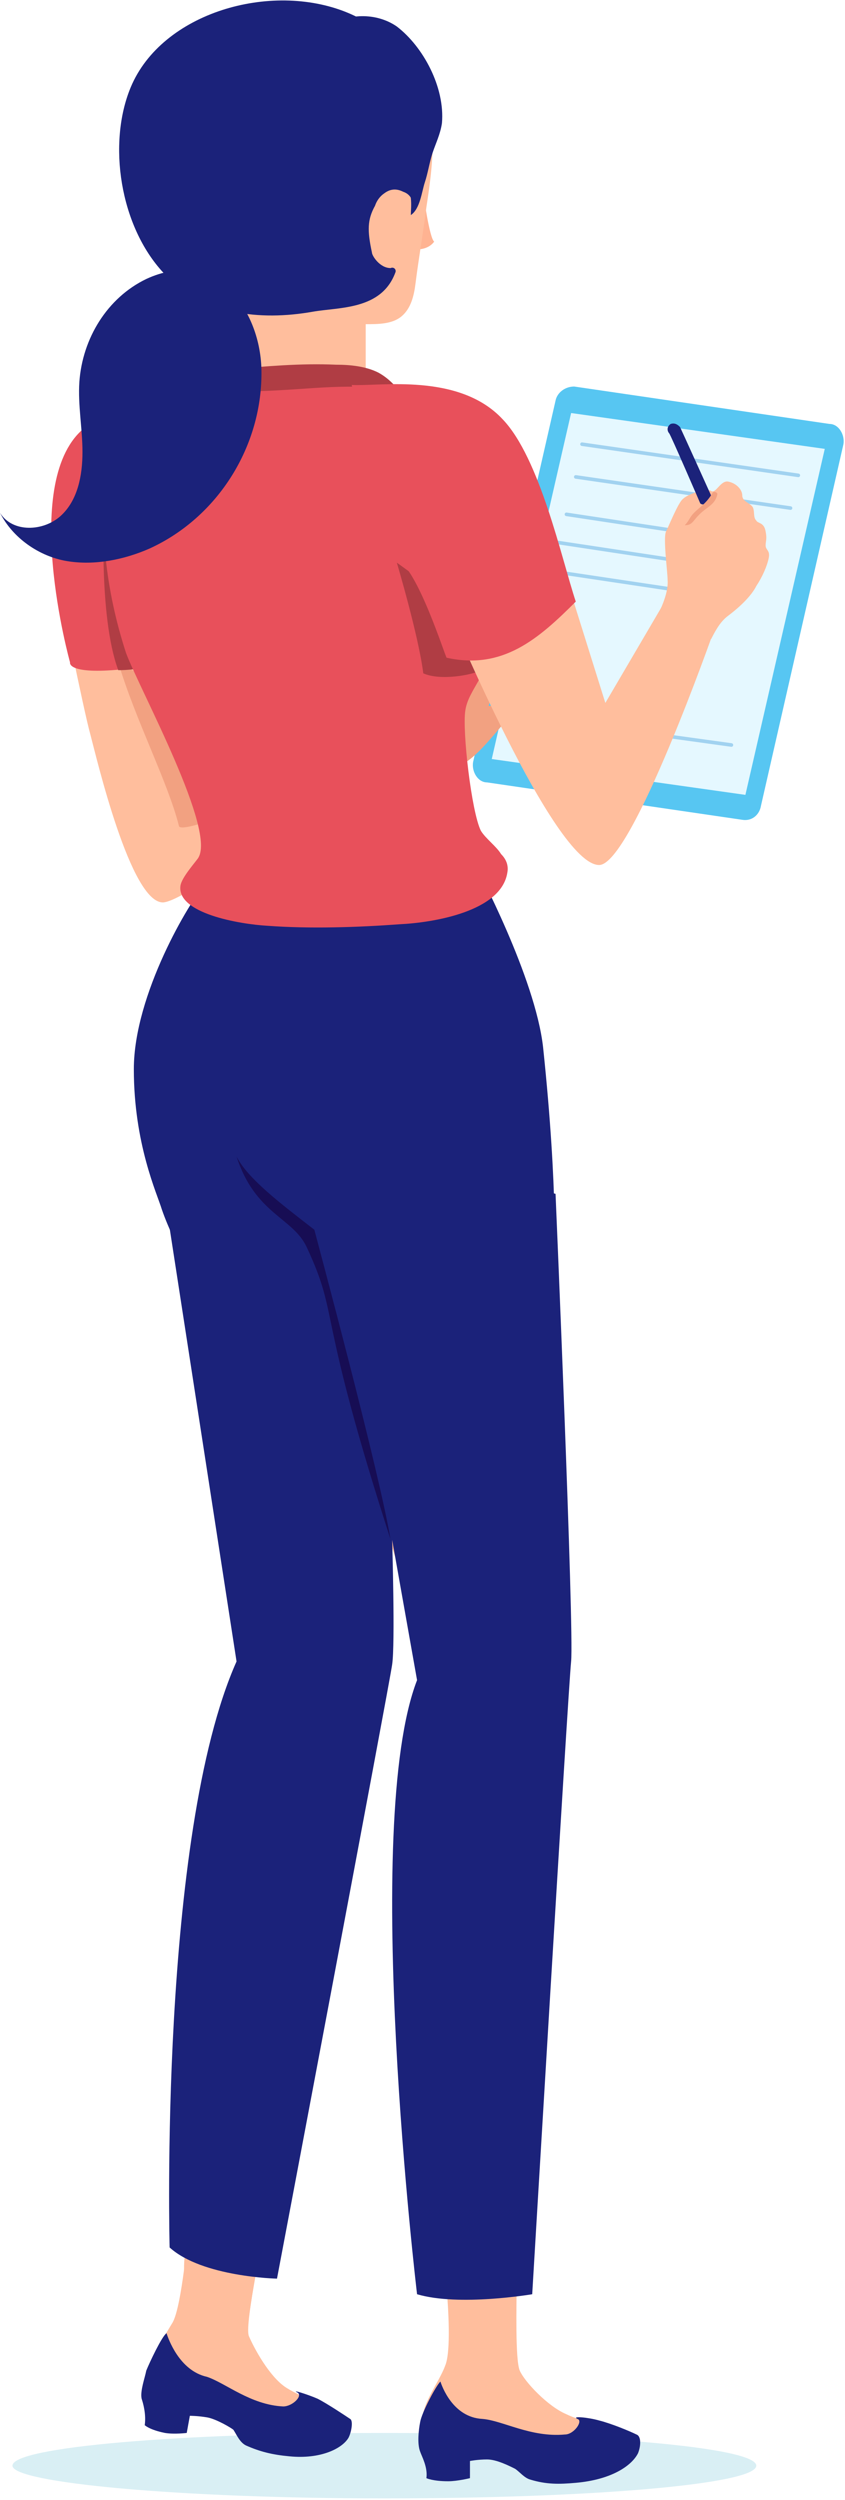 <svg width="135" height="399" viewBox="0 0 135 399" fill="none" xmlns="http://www.w3.org/2000/svg">
<path d="M67.624 30.846C67.624 30.846 68.619 38.059 69.365 38.557C69.365 38.557 68.619 39.801 66.63 39.801" fill="#FFB392"/>
<path opacity="0.4" d="M120.829 393.528C120.829 396.513 94.227 398.751 61.409 398.751C28.591 398.751 1.989 396.264 1.989 393.528C1.989 390.543 28.591 388.304 61.409 388.304C94.227 388.304 120.829 390.543 120.829 393.528Z" fill="#A1D7E5"/>
<path d="M88.757 63.93L75.58 121.64C75.332 123.133 76.326 124.874 77.818 124.874L118.591 130.844C120.083 131.093 121.326 130.098 121.575 128.605L134.751 70.895C135 69.402 134.006 67.661 132.514 67.661L91.74 61.691C90.249 61.691 89.005 62.686 88.757 63.93Z" fill="#57C6F2"/>
<path d="M91.243 65.92L78.564 121.143L119.088 126.864L131.768 71.641L91.243 65.92Z" fill="#E5F8FF"/>
<path d="M127.541 75.87L92.984 70.894" stroke="#A1D2F0" stroke-width="0.574" stroke-miterlimit="10" stroke-linecap="round" stroke-linejoin="round"/>
<path d="M126.298 81.093L91.989 76.118" stroke="#A1D2F0" stroke-width="0.574" stroke-miterlimit="10" stroke-linecap="round" stroke-linejoin="round"/>
<path d="M111.878 85.322L90.497 82.088" stroke="#A1D2F0" stroke-width="0.574" stroke-miterlimit="10" stroke-linecap="round" stroke-linejoin="round"/>
<path d="M110.387 89.8L89.006 86.566" stroke="#A1D2F0" stroke-width="0.574" stroke-miterlimit="10" stroke-linecap="round" stroke-linejoin="round"/>
<path d="M108.895 94.277L87.265 91.044" stroke="#A1D2F0" stroke-width="0.574" stroke-miterlimit="10" stroke-linecap="round" stroke-linejoin="round"/>
<path d="M116.851 118.904L95.221 115.919" stroke="#A1D2F0" stroke-width="0.574" stroke-miterlimit="10" stroke-linecap="round" stroke-linejoin="round"/>
<path d="M73.094 122.387C75.332 121.392 77.072 119.402 78.812 117.411C80.552 115.421 82.044 113.431 83.784 111.69C84.53 110.944 85.028 110.198 85.276 109.203C82.541 108.954 80.801 112.436 78.066 112.685C79.309 108.208 81.05 103.979 83.536 99.75C84.033 98.755 84.779 97.511 84.282 96.516C81.298 97.76 78.812 99.75 76.823 101.989C75.332 103.73 73.84 105.471 72.845 107.213C69.365 112.685 67.127 118.904 65.635 125.123" fill="#F2A181"/>
<path d="M61.409 168.655L32.321 144.028C32.321 144.028 18.646 162.436 23.867 180.097C26.354 188.804 29.586 193.032 30.829 197.261C32.072 201.241 40.773 255.967 40.276 259.947C39.53 263.927 34.807 275.121 33.066 286.812C30.829 300.991 31.326 347.259 29.586 359.448C27.845 371.637 39.282 373.876 39.779 369.647C45 334.324 59.171 279.101 61.16 261.44C62.901 243.778 62.155 211.44 61.409 168.655Z" fill="#FFBE9D"/>
<path d="M61.409 203.48L48.729 232.584C53.95 241.539 57.182 252.236 57.68 263.181C57.928 268.902 57.431 274.375 57.431 280.096C57.431 280.594 57.431 280.842 57.68 281.34C59.42 273.131 60.663 266.166 61.16 261.688C62.652 249.251 62.652 229.35 62.155 203.729C61.906 203.48 61.657 203.48 61.409 203.48Z" fill="#F2A181"/>
<path d="M41.768 358.453C41.768 358.453 39.033 371.388 39.779 372.881C40.525 374.622 43.011 379.349 45.746 381.09C48.481 382.831 54.696 385.07 55.193 385.816C55.691 386.562 55.691 387.806 54.945 388.552C52.707 390.294 48.729 391.289 45.995 390.791C37.541 389.299 36.547 385.567 31.823 385.07C31.077 385.07 29.337 386.314 27.099 385.07C24.862 383.826 23.619 381.587 23.867 379.597C24.116 376.115 26.105 373.13 27.597 370.642C29.088 367.906 30.083 355.966 30.083 355.966" fill="#FFBE9D"/>
<path d="M55.691 389.05C56.188 388.055 56.437 386.314 55.939 386.065C55.193 385.567 52.21 383.577 50.718 382.831C48.978 382.085 46.492 381.339 47.486 381.836C48.481 382.334 46.74 384.075 45.249 384.075C40.028 383.826 36.05 380.344 33.066 379.349C28.591 378.354 26.851 373.13 26.602 372.383C25.856 372.881 23.867 377.11 23.37 378.354C23.122 379.597 22.376 381.587 22.624 382.831C22.873 383.577 23.37 385.319 23.122 387.06C23.122 387.06 23.867 387.806 26.354 388.304C27.845 388.552 29.834 388.304 29.834 388.304L30.331 385.567C30.331 385.567 31.575 385.567 33.066 385.816C34.558 386.065 37.044 387.557 37.293 387.806C37.79 388.552 38.287 389.796 39.282 390.294C41.519 391.289 43.508 391.786 46.243 392.035C51.215 392.532 54.696 390.791 55.691 389.05Z" fill="#1B227A"/>
<path d="M100.939 388.552C100.193 387.806 93.481 386.811 90.497 385.319C87.514 384.075 83.785 380.095 83.039 378.354C82.293 376.612 82.541 367.906 82.541 364.175C83.287 339.051 87.763 277.36 88.508 262.683C89.751 237.062 86.271 210.694 76.575 169.401L40.028 141.292C40.028 141.292 29.834 160.446 33.066 178.605C35.055 189.301 43.757 190.794 45.249 195.023C46.74 199.251 68.867 265.668 68.867 265.668C68.867 265.668 64.641 280.096 64.392 295.768C64.144 309.2 70.359 349.747 71.354 365.17C71.602 368.155 72.1 375.369 71.105 377.607C70.111 380.344 67.127 383.826 67.376 387.309C67.376 389.299 68.867 391.289 71.602 392.035C74.088 392.781 75.58 391.289 76.575 391.289C81.796 391.04 83.287 394.523 92.238 394.523C94.972 394.523 98.95 393.03 101.188 390.791C101.934 390.294 101.685 389.05 100.939 388.552Z" fill="#FFBE9D"/>
<path d="M101.934 391.538C102.431 390.294 102.431 388.801 101.685 388.552C100.691 388.055 97.707 386.811 95.718 386.314C93.978 385.816 91.243 385.567 92.238 386.065C93.232 386.314 91.74 388.552 90.249 388.552C84.779 389.05 80.304 386.314 77.072 386.065C72.348 385.816 70.608 380.841 70.359 380.095C69.613 380.841 67.376 385.07 67.127 386.562C66.879 387.806 66.63 390.045 67.127 391.289C67.376 392.035 68.37 393.776 68.122 395.518C68.122 395.518 69.116 396.015 71.602 396.015C73.094 396.015 75.083 395.518 75.083 395.518V392.781C75.083 392.781 76.326 392.533 77.818 392.533C79.309 392.533 81.298 393.528 82.293 394.025C83.039 394.523 83.784 395.518 84.779 395.766C87.265 396.513 89.254 396.513 91.989 396.264C97.707 395.766 100.939 393.528 101.934 391.538Z" fill="#1B227A"/>
<path d="M32.818 141.043C30.331 143.779 21.381 158.705 21.381 170.645C21.381 182.585 25.11 190.545 25.856 193.033C28.094 199.5 32.32 205.47 32.32 206.714C32.32 207.958 39.033 208.704 52.956 207.958C78.812 206.216 88.508 201.49 88.508 201.49C88.508 201.49 89.254 190.794 86.768 167.162C85.525 155.968 76.077 138.307 76.077 138.307" fill="#1B227A"/>
<path d="M9.199 92.785C9.199 92.785 13.425 113.68 14.42 117.163C15.414 120.894 20.884 144.277 26.105 144.028C31.326 143.531 59.42 120.148 59.42 120.148L55.442 112.188L30.58 123.879C30.58 123.879 28.343 97.014 26.354 90.546" fill="#FFBE9D"/>
<path d="M18.895 105.72C21.63 114.924 26.851 124.874 28.591 131.839C28.84 133.332 45.994 127.113 45.994 120.645" fill="#F2A181"/>
<path d="M26.105 64.178C26.105 64.178 17.901 65.173 13.674 68.158C2.983 76.367 11.188 105.72 11.188 105.72C11.188 105.72 10.691 107.461 17.901 106.964C25.11 106.466 30.829 104.476 30.829 104.476L28.84 80.347" fill="#E8505B"/>
<path d="M16.657 80.845C16.657 80.845 15.663 98.257 18.895 106.964C21.878 106.964 24.613 106.218 24.613 106.218L16.657 80.845Z" fill="#B03D44"/>
<path d="M65.387 9.701C70.359 16.169 69.365 25.124 68.121 33.084C67.624 37.064 66.879 41.293 66.381 45.273C66.133 47.263 65.635 49.253 64.144 50.497C62.652 51.741 60.414 51.741 58.425 51.741C58.425 54.974 58.425 58.457 58.425 61.691C52.707 61.94 46.989 61.94 41.271 61.691C41.271 59.452 40.773 56.964 39.779 54.974C37.044 54.974 35.055 51.989 34.061 49.502C32.818 46.517 31.823 43.532 31.077 40.298C29.834 36.069 28.84 32.089 28.591 27.612C28.591 23.383 29.586 18.905 32.32 15.423C34.061 13.184 36.796 11.443 39.282 10.199C42.762 8.458 46.989 6.965 50.718 8.458" fill="#FFBE9D"/>
<path d="M59.42 40.298C58.674 36.816 58.674 35.074 59.917 32.836C60.166 32.089 60.663 31.343 61.409 30.845C62.403 30.099 63.398 30.099 64.392 30.597C65.138 30.845 65.635 31.343 65.884 32.089C67.127 27.363 67.376 22.637 67.127 17.91C66.63 10.448 62.155 4.726 55.442 1.99C43.26 -2.985 25.856 1.99 20.884 13.93C17.155 22.885 19.144 36.069 26.105 43.532C32.321 50.248 41.519 51.243 49.972 49.751C54.199 49.004 60.912 49.502 63.149 43.532C63.398 43.034 62.901 42.537 62.403 42.786C60.663 42.786 59.42 40.796 59.42 40.298Z" fill="#1B227A"/>
<path d="M60.414 24.378C60.912 25.124 60.663 26.119 61.16 26.866C61.906 28.109 62.901 28.607 64.144 29.104C66.133 30.099 65.635 33.084 65.635 34.328C67.127 33.333 67.376 30.597 67.873 29.104C68.37 27.612 68.619 25.87 69.116 24.378C69.613 22.885 70.359 21.393 70.608 19.652C71.105 13.93 67.624 7.463 63.398 4.229C60.166 1.99 55.442 1.99 51.961 4.478C50.47 5.473 49.475 6.965 48.729 8.706C48.481 9.453 48.232 10.199 48.481 10.945" fill="#1B227A"/>
<path d="M32.569 64.178C32.818 62.188 33.315 59.95 35.304 59.203C35.801 58.955 36.298 58.955 36.796 58.955C42.514 58.457 47.983 57.959 53.702 58.208C55.939 58.208 58.425 58.457 60.414 59.452C63.646 61.193 65.387 64.676 67.127 67.91" fill="#B03D44"/>
<path d="M80.055 136.317C79.309 135.073 77.569 133.829 76.823 132.585C75.332 129.6 73.84 116.665 74.337 113.431C74.834 109.949 78.066 107.959 79.558 100.247C81.298 90.049 77.32 82.337 74.834 78.855C71.602 74.128 73.591 74.128 72.348 68.407C72.099 67.412 71.851 66.168 71.105 65.422C70.359 64.676 65.635 62.437 64.641 62.437C55.442 60.944 50.221 62.188 41.022 62.437C36.547 62.686 31.823 63.183 27.348 64.178C22.376 65.173 18.149 66.666 17.155 73.382C15.663 83.83 16.906 94.277 20.138 104.228C22.376 110.198 34.807 132.834 31.575 137.063C30.829 138.058 29.088 140.048 28.84 141.292C28.094 145.769 38.287 147.511 42.762 147.759C49.475 148.257 57.182 148.008 63.895 147.511C69.116 147.262 80.055 145.521 81.05 139.302C81.298 138.058 80.801 137.063 80.055 136.317Z" fill="#E8505B"/>
<path d="M78.066 101.74C78.066 103.481 77.072 105.969 76.823 106.964C75.58 107.71 70.359 108.705 67.624 107.462C66.879 101.491 63.398 89.8 63.398 89.8C63.398 89.8 78.066 100.248 78.066 101.74Z" fill="#B03D44"/>
<path d="M71.602 97.511C71.602 97.511 88.508 138.058 95.718 138.058C100.939 138.058 114.116 100.496 114.116 100.496L105.912 96.516L96.713 112.188L87.514 82.835" fill="#FFBE9D"/>
<path d="M104.171 99.75C104.171 99.75 106.906 95.521 106.657 92.536C106.657 91.292 105.912 85.82 106.409 84.825C106.906 83.83 108.398 80.099 109.144 79.601C109.889 78.855 112.873 77.86 113.619 78.357C114.365 78.855 115.11 76.616 116.354 76.865C117.597 77.114 118.591 78.109 118.591 79.103C118.591 80.099 120.083 80.347 120.331 81.094C120.58 81.84 120.331 82.586 120.829 83.084C121.077 83.581 122.072 83.332 122.32 84.825C122.569 86.069 122.32 86.317 122.32 87.064C122.32 87.81 123.066 87.81 122.818 89.054C122.569 90.297 121.823 92.039 120.829 93.531C120.083 95.024 118.342 96.765 116.354 98.257C115.359 99.004 114.613 99.999 113.619 101.989" fill="#FFBE9D"/>
<path d="M108.646 68.158C108.398 67.91 107.901 67.412 107.155 67.661C106.409 68.158 106.657 68.905 106.906 69.153C107.155 69.402 111.878 80.347 111.878 80.347C111.878 80.347 112.376 80.845 113.121 80.099C113.867 79.352 113.619 79.103 113.619 79.103C113.619 79.103 108.895 68.656 108.646 68.158Z" fill="#1B227A"/>
<path d="M113.867 78.606C112.873 80.347 111.878 80.845 110.884 81.84C110.138 82.586 110.138 83.084 109.392 83.83C110.884 83.83 110.635 82.835 112.624 81.342C113.619 80.596 114.365 80.099 114.613 78.855C114.613 78.606 114.116 78.357 113.867 78.606Z" fill="#F2A181"/>
<path d="M56.188 61.442C60.663 61.691 73.343 59.452 80.304 66.915C86.271 73.133 89.751 89.302 91.989 96.019C86.022 101.989 80.304 106.964 71.354 104.974C71.105 104.725 66.63 90.546 63.398 89.302" fill="#E8505B"/>
<path d="M88.757 190.545C88.757 190.545 91.74 260.196 91.243 265.171C90.746 270.146 85.028 366.165 85.028 366.165C85.028 366.165 73.343 368.155 66.63 366.165C66.63 366.165 57.68 291.29 66.63 268.156L62.652 245.768C62.652 245.768 63.149 262.435 62.652 265.669C62.155 269.151 44.254 363.677 44.254 363.677C44.254 363.677 32.321 363.428 27.099 358.702C27.099 358.702 25.359 293.031 37.79 265.171L26.602 192.784L33.066 174.376L88.757 190.545Z" fill="#1B227A"/>
<path d="M62.403 245.768C60.663 235.072 50.47 197.261 50.221 196.266C44.751 192.038 39.53 188.057 37.79 184.575C40.773 193.779 46.74 194.276 48.978 199.003C54.447 210.694 50.221 208.207 62.901 247.261" fill="#170D54"/>
<path d="M12.68 60.944C12.431 64.676 13.177 68.407 13.177 72.138C13.177 75.87 12.431 79.85 9.696 82.337C6.961 84.825 1.989 85.073 0 81.84C1.989 85.82 6.215 88.805 10.691 89.551C15.166 90.297 19.89 89.302 23.867 87.561C34.807 82.586 42.017 71.143 41.768 58.955C41.519 49.004 34.061 39.552 23.37 44.527C17.155 47.512 13.177 53.979 12.68 60.944Z" fill="#1B227A"/>
</svg>

